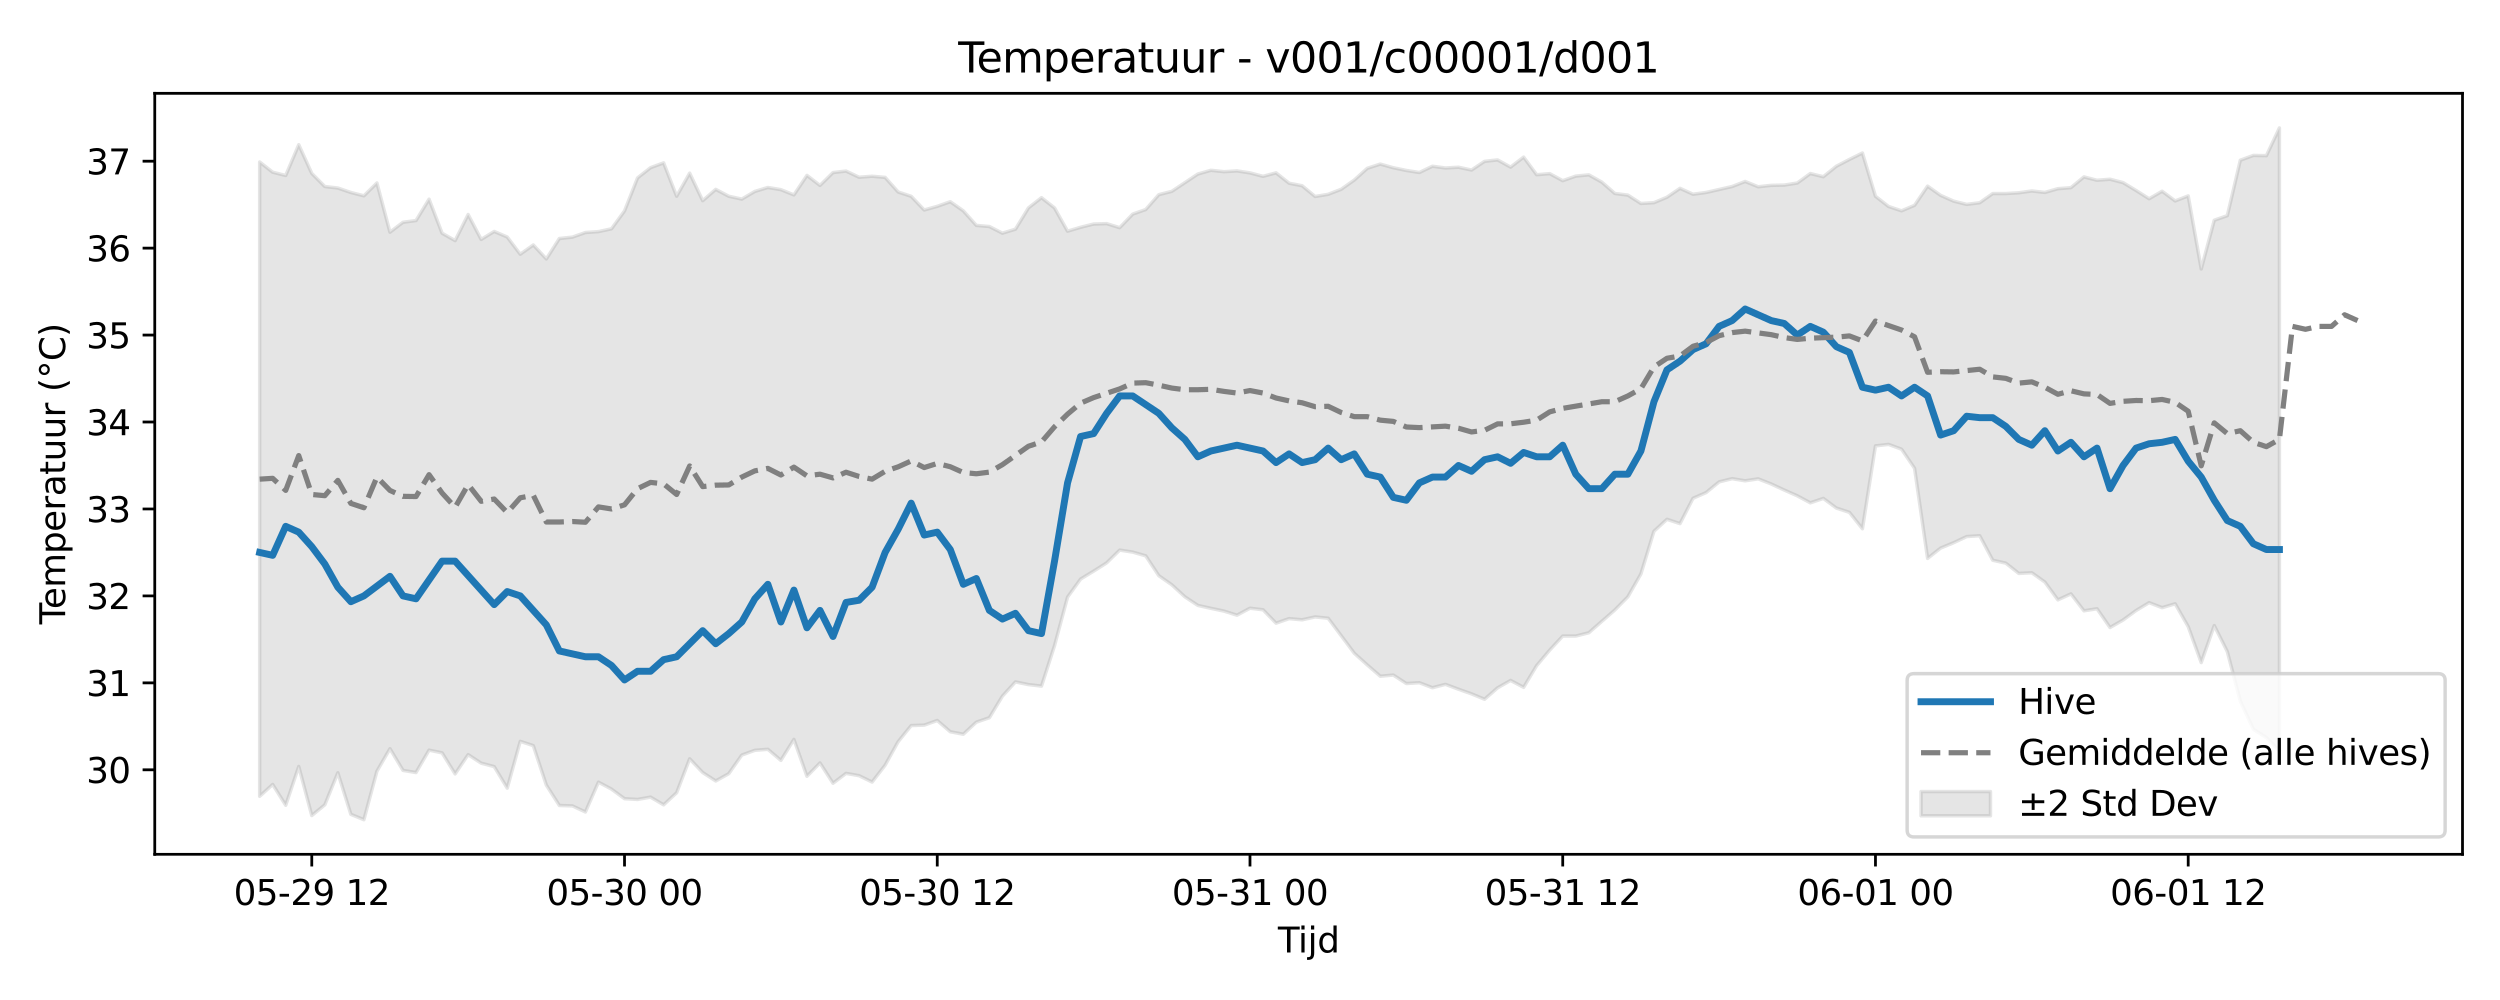 <?xml version="1.0" encoding="utf-8" standalone="no"?>
<!DOCTYPE svg PUBLIC "-//W3C//DTD SVG 1.1//EN"
  "http://www.w3.org/Graphics/SVG/1.1/DTD/svg11.dtd">
<svg xmlns:xlink="http://www.w3.org/1999/xlink" width="720pt" height="288pt" viewBox="0 0 720 288" xmlns="http://www.w3.org/2000/svg" version="1.1">
 <defs>
  <style type="text/css">*{stroke-linejoin: round; stroke-linecap: butt}</style>
 </defs>
 <g id="figure_1">
  <g id="patch_1">
   <path d="M 0 288 
L 720 288 
L 720 0 
L 0 0 
z
" style="fill: #ffffff"/>
  </g>
  <g id="axes_1">
   <g id="patch_2">
    <path d="M 44.57 246.04 
L 709.2 246.04 
L 709.2 26.88 
L 44.57 26.88 
z
" style="fill: #ffffff"/>
   </g>
   <g id="FillBetweenPolyCollection_1">
    <defs>
     <path id="m5ad336e5df" d="M 74.78 -241.348 
L 74.78 -58.66 
L 78.533 -62.076 
L 82.286 -56.084 
L 86.039 -67.256 
L 89.792 -53.119 
L 93.545 -56.206 
L 97.298 -65.443 
L 101.05 -53.469 
L 104.803 -51.922 
L 108.556 -65.89 
L 112.309 -72.375 
L 116.062 -66.123 
L 119.815 -65.506 
L 123.568 -71.957 
L 127.32 -71.178 
L 131.073 -65.107 
L 134.826 -70.664 
L 138.579 -68.203 
L 142.332 -67.217 
L 146.085 -61.012 
L 149.837 -74.499 
L 153.59 -73.253 
L 157.343 -61.893 
L 161.096 -56.016 
L 164.849 -55.897 
L 168.602 -54.148 
L 172.355 -62.736 
L 176.107 -60.733 
L 179.86 -57.971 
L 183.613 -57.759 
L 187.366 -58.426 
L 191.119 -56.206 
L 194.872 -59.687 
L 198.625 -69.462 
L 202.377 -65.51 
L 206.13 -63.082 
L 209.883 -65.184 
L 213.636 -70.538 
L 217.389 -71.908 
L 221.142 -72.199 
L 224.895 -69.006 
L 228.647 -75.053 
L 232.4 -64.429 
L 236.153 -68.271 
L 239.906 -62.423 
L 243.659 -65.263 
L 247.412 -64.599 
L 251.164 -62.765 
L 254.917 -67.623 
L 258.67 -74.395 
L 262.423 -79.035 
L 266.176 -79.159 
L 269.929 -80.496 
L 273.682 -77.25 
L 277.434 -76.542 
L 281.187 -80.018 
L 284.94 -81.303 
L 288.693 -87.505 
L 292.446 -91.606 
L 296.199 -90.834 
L 299.952 -90.404 
L 303.704 -102.049 
L 307.457 -116.027 
L 311.21 -121.226 
L 314.963 -123.509 
L 318.716 -125.891 
L 322.469 -129.568 
L 326.222 -128.991 
L 329.974 -127.913 
L 333.727 -122.206 
L 337.48 -119.58 
L 341.233 -116.126 
L 344.986 -113.639 
L 348.739 -112.799 
L 352.491 -112.004 
L 356.244 -110.825 
L 359.997 -112.828 
L 363.75 -112.39 
L 367.503 -108.524 
L 371.256 -109.837 
L 375.009 -109.494 
L 378.761 -110.324 
L 382.514 -109.938 
L 386.267 -104.912 
L 390.02 -99.877 
L 393.773 -96.492 
L 397.526 -93.242 
L 401.279 -93.582 
L 405.031 -91.139 
L 408.784 -91.377 
L 412.537 -89.93 
L 416.29 -90.907 
L 420.043 -89.5 
L 423.796 -88.165 
L 427.548 -86.615 
L 431.301 -89.893 
L 435.054 -92.035 
L 438.807 -90.041 
L 442.56 -96.306 
L 446.313 -100.761 
L 450.066 -104.818 
L 453.818 -104.817 
L 457.571 -105.761 
L 461.324 -109.051 
L 465.077 -112.322 
L 468.83 -116.128 
L 472.583 -122.711 
L 476.336 -134.994 
L 480.088 -138.44 
L 483.841 -137.192 
L 487.594 -144.489 
L 491.347 -146.134 
L 495.1 -149.21 
L 498.853 -150.144 
L 502.606 -149.522 
L 506.358 -150.095 
L 510.111 -148.608 
L 513.864 -146.866 
L 517.617 -145.203 
L 521.37 -143.182 
L 525.123 -144.457 
L 528.875 -141.677 
L 532.628 -140.438 
L 536.381 -135.72 
L 540.134 -159.583 
L 543.887 -160.01 
L 547.64 -158.635 
L 551.393 -153.122 
L 555.145 -127.177 
L 558.898 -130.151 
L 562.651 -131.699 
L 566.404 -133.468 
L 570.157 -133.705 
L 573.91 -126.649 
L 577.663 -125.815 
L 581.415 -122.852 
L 585.168 -123.044 
L 588.921 -120.368 
L 592.674 -115.234 
L 596.427 -116.964 
L 600.18 -112.08 
L 603.933 -112.686 
L 607.685 -107.267 
L 611.438 -109.425 
L 615.191 -112.172 
L 618.944 -114.435 
L 622.697 -112.986 
L 626.45 -114.112 
L 630.202 -107.532 
L 633.955 -97.172 
L 637.708 -107.838 
L 641.461 -100.349 
L 645.214 -86.05 
L 648.967 -77.99 
L 652.72 -75.558 
L 656.472 -71.743 
L 656.472 -251.158 
L 656.472 -251.158 
L 652.72 -243.17 
L 648.967 -243.241 
L 645.214 -241.858 
L 641.461 -225.89 
L 637.708 -224.578 
L 633.955 -210.539 
L 630.202 -231.584 
L 626.45 -230.132 
L 622.697 -232.927 
L 618.944 -230.763 
L 615.191 -233.145 
L 611.438 -235.415 
L 607.685 -236.381 
L 603.933 -236.089 
L 600.18 -237.053 
L 596.427 -233.957 
L 592.674 -233.661 
L 588.921 -232.58 
L 585.168 -233.005 
L 581.415 -232.481 
L 577.663 -232.26 
L 573.91 -232.261 
L 570.157 -229.617 
L 566.404 -229.138 
L 562.651 -230.073 
L 558.898 -231.739 
L 555.145 -234.395 
L 551.393 -228.872 
L 547.64 -227.281 
L 543.887 -228.55 
L 540.134 -231.48 
L 536.381 -243.937 
L 532.628 -242.081 
L 528.875 -240.126 
L 525.123 -237.107 
L 521.37 -238.025 
L 517.617 -235.288 
L 513.864 -234.699 
L 510.111 -234.625 
L 506.358 -234.212 
L 502.606 -235.739 
L 498.853 -234.283 
L 495.1 -233.427 
L 491.347 -232.569 
L 487.594 -232.068 
L 483.841 -233.76 
L 480.088 -231.201 
L 476.336 -229.639 
L 472.583 -229.402 
L 468.83 -231.812 
L 465.077 -232.279 
L 461.324 -235.55 
L 457.571 -237.648 
L 453.818 -237.281 
L 450.066 -235.968 
L 446.313 -237.998 
L 442.56 -237.683 
L 438.807 -242.756 
L 435.054 -239.868 
L 431.301 -241.95 
L 427.548 -241.532 
L 423.796 -239.028 
L 420.043 -239.84 
L 416.29 -239.625 
L 412.537 -240.125 
L 408.784 -238.32 
L 405.031 -238.916 
L 401.279 -239.693 
L 397.526 -240.748 
L 393.773 -239.525 
L 390.02 -236.139 
L 386.267 -233.49 
L 382.514 -232.041 
L 378.761 -231.416 
L 375.009 -234.511 
L 371.256 -235.241 
L 367.503 -238.224 
L 363.75 -237.219 
L 359.997 -238.212 
L 356.244 -238.784 
L 352.491 -238.56 
L 348.739 -238.956 
L 344.986 -237.878 
L 341.233 -235.391 
L 337.48 -232.891 
L 333.727 -231.935 
L 329.974 -227.658 
L 326.222 -226.342 
L 322.469 -222.427 
L 318.716 -223.6 
L 314.963 -223.478 
L 311.21 -222.541 
L 307.457 -221.421 
L 303.704 -228.125 
L 299.952 -231.066 
L 296.199 -228.132 
L 292.446 -221.994 
L 288.693 -220.849 
L 284.94 -222.759 
L 281.187 -223.09 
L 277.434 -227.282 
L 273.682 -229.912 
L 269.929 -228.574 
L 266.176 -227.525 
L 262.423 -231.466 
L 258.67 -232.708 
L 254.917 -236.916 
L 251.164 -237.243 
L 247.412 -236.959 
L 243.659 -238.739 
L 239.906 -238.301 
L 236.153 -234.598 
L 232.4 -237.487 
L 228.647 -231.87 
L 224.895 -233.386 
L 221.142 -234.009 
L 217.389 -232.87 
L 213.636 -230.662 
L 209.883 -231.485 
L 206.13 -233.468 
L 202.377 -230.206 
L 198.625 -238.137 
L 194.872 -231.497 
L 191.119 -241.1 
L 187.366 -239.713 
L 183.613 -236.764 
L 179.86 -227.252 
L 176.107 -222.105 
L 172.355 -221.294 
L 168.602 -221.039 
L 164.849 -219.707 
L 161.096 -219.31 
L 157.343 -213.433 
L 153.59 -217.454 
L 149.837 -214.778 
L 146.085 -219.739 
L 142.332 -221.345 
L 138.579 -219.046 
L 134.826 -226.223 
L 131.073 -218.705 
L 127.32 -220.841 
L 123.568 -230.635 
L 119.815 -224.486 
L 116.062 -223.988 
L 112.309 -221.135 
L 108.556 -235.31 
L 104.803 -231.612 
L 101.05 -232.569 
L 97.298 -233.85 
L 93.545 -234.282 
L 89.792 -238.065 
L 86.039 -246.325 
L 82.286 -237.465 
L 78.533 -238.409 
L 74.78 -241.348 
z
" style="stroke: #808080; stroke-opacity: 0.2"/>
    </defs>
    <g clip-path="url(#pa334f96e8e)">
     <use xlink:href="#m5ad336e5df" x="0" y="288" style="fill: #808080; fill-opacity: 0.2; stroke: #808080; stroke-opacity: 0.2"/>
    </g>
   </g>
   <g id="matplotlib.axis_1">
    <g id="xtick_1">
     <g id="line2d_1">
      <defs>
       <path id="m0c04812ff8" d="M 0 0 
L 0 3.5 
" style="stroke: #000000; stroke-width: 0.8"/>
      </defs>
      <g>
       <use xlink:href="#m0c04812ff8" x="89.792" y="246.04" style="stroke: #000000; stroke-width: 0.8"/>
      </g>
     </g>
     <g id="text_1">
      <!-- 05-29 12 -->
      <g transform="translate(67.311 260.638) scale(0.1 -0.1)">
       <defs>
        <path id="DejaVuSans-30" d="M 2034 4250 
Q 1547 4250 1301 3770 
Q 1056 3291 1056 2328 
Q 1056 1369 1301 889 
Q 1547 409 2034 409 
Q 2525 409 2770 889 
Q 3016 1369 3016 2328 
Q 3016 3291 2770 3770 
Q 2525 4250 2034 4250 
z
M 2034 4750 
Q 2819 4750 3233 4129 
Q 3647 3509 3647 2328 
Q 3647 1150 3233 529 
Q 2819 -91 2034 -91 
Q 1250 -91 836 529 
Q 422 1150 422 2328 
Q 422 3509 836 4129 
Q 1250 4750 2034 4750 
z
" transform="scale(0.016)"/>
        <path id="DejaVuSans-35" d="M 691 4666 
L 3169 4666 
L 3169 4134 
L 1269 4134 
L 1269 2991 
Q 1406 3038 1543 3061 
Q 1681 3084 1819 3084 
Q 2600 3084 3056 2656 
Q 3513 2228 3513 1497 
Q 3513 744 3044 326 
Q 2575 -91 1722 -91 
Q 1428 -91 1123 -41 
Q 819 9 494 109 
L 494 744 
Q 775 591 1075 516 
Q 1375 441 1709 441 
Q 2250 441 2565 725 
Q 2881 1009 2881 1497 
Q 2881 1984 2565 2268 
Q 2250 2553 1709 2553 
Q 1456 2553 1204 2497 
Q 953 2441 691 2322 
L 691 4666 
z
" transform="scale(0.016)"/>
        <path id="DejaVuSans-2d" d="M 313 2009 
L 1997 2009 
L 1997 1497 
L 313 1497 
L 313 2009 
z
" transform="scale(0.016)"/>
        <path id="DejaVuSans-32" d="M 1228 531 
L 3431 531 
L 3431 0 
L 469 0 
L 469 531 
Q 828 903 1448 1529 
Q 2069 2156 2228 2338 
Q 2531 2678 2651 2914 
Q 2772 3150 2772 3378 
Q 2772 3750 2511 3984 
Q 2250 4219 1831 4219 
Q 1534 4219 1204 4116 
Q 875 4013 500 3803 
L 500 4441 
Q 881 4594 1212 4672 
Q 1544 4750 1819 4750 
Q 2544 4750 2975 4387 
Q 3406 4025 3406 3419 
Q 3406 3131 3298 2873 
Q 3191 2616 2906 2266 
Q 2828 2175 2409 1742 
Q 1991 1309 1228 531 
z
" transform="scale(0.016)"/>
        <path id="DejaVuSans-39" d="M 703 97 
L 703 672 
Q 941 559 1184 500 
Q 1428 441 1663 441 
Q 2288 441 2617 861 
Q 2947 1281 2994 2138 
Q 2813 1869 2534 1725 
Q 2256 1581 1919 1581 
Q 1219 1581 811 2004 
Q 403 2428 403 3163 
Q 403 3881 828 4315 
Q 1253 4750 1959 4750 
Q 2769 4750 3195 4129 
Q 3622 3509 3622 2328 
Q 3622 1225 3098 567 
Q 2575 -91 1691 -91 
Q 1453 -91 1209 -44 
Q 966 3 703 97 
z
M 1959 2075 
Q 2384 2075 2632 2365 
Q 2881 2656 2881 3163 
Q 2881 3666 2632 3958 
Q 2384 4250 1959 4250 
Q 1534 4250 1286 3958 
Q 1038 3666 1038 3163 
Q 1038 2656 1286 2365 
Q 1534 2075 1959 2075 
z
" transform="scale(0.016)"/>
        <path id="DejaVuSans-20" transform="scale(0.016)"/>
        <path id="DejaVuSans-31" d="M 794 531 
L 1825 531 
L 1825 4091 
L 703 3866 
L 703 4441 
L 1819 4666 
L 2450 4666 
L 2450 531 
L 3481 531 
L 3481 0 
L 794 0 
L 794 531 
z
" transform="scale(0.016)"/>
       </defs>
       <use xlink:href="#DejaVuSans-30"/>
       <use xlink:href="#DejaVuSans-35" transform="translate(63.623 0)"/>
       <use xlink:href="#DejaVuSans-2d" transform="translate(127.246 0)"/>
       <use xlink:href="#DejaVuSans-32" transform="translate(163.33 0)"/>
       <use xlink:href="#DejaVuSans-39" transform="translate(226.953 0)"/>
       <use xlink:href="#DejaVuSans-20" transform="translate(290.576 0)"/>
       <use xlink:href="#DejaVuSans-31" transform="translate(322.363 0)"/>
       <use xlink:href="#DejaVuSans-32" transform="translate(385.986 0)"/>
      </g>
     </g>
    </g>
    <g id="xtick_2">
     <g id="line2d_2">
      <g>
       <use xlink:href="#m0c04812ff8" x="179.86" y="246.04" style="stroke: #000000; stroke-width: 0.8"/>
      </g>
     </g>
     <g id="text_2">
      <!-- 05-30 00 -->
      <g transform="translate(157.38 260.638) scale(0.1 -0.1)">
       <defs>
        <path id="DejaVuSans-33" d="M 2597 2516 
Q 3050 2419 3304 2112 
Q 3559 1806 3559 1356 
Q 3559 666 3084 287 
Q 2609 -91 1734 -91 
Q 1441 -91 1130 -33 
Q 819 25 488 141 
L 488 750 
Q 750 597 1062 519 
Q 1375 441 1716 441 
Q 2309 441 2620 675 
Q 2931 909 2931 1356 
Q 2931 1769 2642 2001 
Q 2353 2234 1838 2234 
L 1294 2234 
L 1294 2753 
L 1863 2753 
Q 2328 2753 2575 2939 
Q 2822 3125 2822 3475 
Q 2822 3834 2567 4026 
Q 2313 4219 1838 4219 
Q 1578 4219 1281 4162 
Q 984 4106 628 3988 
L 628 4550 
Q 988 4650 1302 4700 
Q 1616 4750 1894 4750 
Q 2613 4750 3031 4423 
Q 3450 4097 3450 3541 
Q 3450 3153 3228 2886 
Q 3006 2619 2597 2516 
z
" transform="scale(0.016)"/>
       </defs>
       <use xlink:href="#DejaVuSans-30"/>
       <use xlink:href="#DejaVuSans-35" transform="translate(63.623 0)"/>
       <use xlink:href="#DejaVuSans-2d" transform="translate(127.246 0)"/>
       <use xlink:href="#DejaVuSans-33" transform="translate(163.33 0)"/>
       <use xlink:href="#DejaVuSans-30" transform="translate(226.953 0)"/>
       <use xlink:href="#DejaVuSans-20" transform="translate(290.576 0)"/>
       <use xlink:href="#DejaVuSans-30" transform="translate(322.363 0)"/>
       <use xlink:href="#DejaVuSans-30" transform="translate(385.986 0)"/>
      </g>
     </g>
    </g>
    <g id="xtick_3">
     <g id="line2d_3">
      <g>
       <use xlink:href="#m0c04812ff8" x="269.929" y="246.04" style="stroke: #000000; stroke-width: 0.8"/>
      </g>
     </g>
     <g id="text_3">
      <!-- 05-30 12 -->
      <g transform="translate(247.448 260.638) scale(0.1 -0.1)">
       <use xlink:href="#DejaVuSans-30"/>
       <use xlink:href="#DejaVuSans-35" transform="translate(63.623 0)"/>
       <use xlink:href="#DejaVuSans-2d" transform="translate(127.246 0)"/>
       <use xlink:href="#DejaVuSans-33" transform="translate(163.33 0)"/>
       <use xlink:href="#DejaVuSans-30" transform="translate(226.953 0)"/>
       <use xlink:href="#DejaVuSans-20" transform="translate(290.576 0)"/>
       <use xlink:href="#DejaVuSans-31" transform="translate(322.363 0)"/>
       <use xlink:href="#DejaVuSans-32" transform="translate(385.986 0)"/>
      </g>
     </g>
    </g>
    <g id="xtick_4">
     <g id="line2d_4">
      <g>
       <use xlink:href="#m0c04812ff8" x="359.997" y="246.04" style="stroke: #000000; stroke-width: 0.8"/>
      </g>
     </g>
     <g id="text_4">
      <!-- 05-31 00 -->
      <g transform="translate(337.517 260.638) scale(0.1 -0.1)">
       <use xlink:href="#DejaVuSans-30"/>
       <use xlink:href="#DejaVuSans-35" transform="translate(63.623 0)"/>
       <use xlink:href="#DejaVuSans-2d" transform="translate(127.246 0)"/>
       <use xlink:href="#DejaVuSans-33" transform="translate(163.33 0)"/>
       <use xlink:href="#DejaVuSans-31" transform="translate(226.953 0)"/>
       <use xlink:href="#DejaVuSans-20" transform="translate(290.576 0)"/>
       <use xlink:href="#DejaVuSans-30" transform="translate(322.363 0)"/>
       <use xlink:href="#DejaVuSans-30" transform="translate(385.986 0)"/>
      </g>
     </g>
    </g>
    <g id="xtick_5">
     <g id="line2d_5">
      <g>
       <use xlink:href="#m0c04812ff8" x="450.066" y="246.04" style="stroke: #000000; stroke-width: 0.8"/>
      </g>
     </g>
     <g id="text_5">
      <!-- 05-31 12 -->
      <g transform="translate(427.585 260.638) scale(0.1 -0.1)">
       <use xlink:href="#DejaVuSans-30"/>
       <use xlink:href="#DejaVuSans-35" transform="translate(63.623 0)"/>
       <use xlink:href="#DejaVuSans-2d" transform="translate(127.246 0)"/>
       <use xlink:href="#DejaVuSans-33" transform="translate(163.33 0)"/>
       <use xlink:href="#DejaVuSans-31" transform="translate(226.953 0)"/>
       <use xlink:href="#DejaVuSans-20" transform="translate(290.576 0)"/>
       <use xlink:href="#DejaVuSans-31" transform="translate(322.363 0)"/>
       <use xlink:href="#DejaVuSans-32" transform="translate(385.986 0)"/>
      </g>
     </g>
    </g>
    <g id="xtick_6">
     <g id="line2d_6">
      <g>
       <use xlink:href="#m0c04812ff8" x="540.134" y="246.04" style="stroke: #000000; stroke-width: 0.8"/>
      </g>
     </g>
     <g id="text_6">
      <!-- 06-01 00 -->
      <g transform="translate(517.654 260.638) scale(0.1 -0.1)">
       <defs>
        <path id="DejaVuSans-36" d="M 2113 2584 
Q 1688 2584 1439 2293 
Q 1191 2003 1191 1497 
Q 1191 994 1439 701 
Q 1688 409 2113 409 
Q 2538 409 2786 701 
Q 3034 994 3034 1497 
Q 3034 2003 2786 2293 
Q 2538 2584 2113 2584 
z
M 3366 4563 
L 3366 3988 
Q 3128 4100 2886 4159 
Q 2644 4219 2406 4219 
Q 1781 4219 1451 3797 
Q 1122 3375 1075 2522 
Q 1259 2794 1537 2939 
Q 1816 3084 2150 3084 
Q 2853 3084 3261 2657 
Q 3669 2231 3669 1497 
Q 3669 778 3244 343 
Q 2819 -91 2113 -91 
Q 1303 -91 875 529 
Q 447 1150 447 2328 
Q 447 3434 972 4092 
Q 1497 4750 2381 4750 
Q 2619 4750 2861 4703 
Q 3103 4656 3366 4563 
z
" transform="scale(0.016)"/>
       </defs>
       <use xlink:href="#DejaVuSans-30"/>
       <use xlink:href="#DejaVuSans-36" transform="translate(63.623 0)"/>
       <use xlink:href="#DejaVuSans-2d" transform="translate(127.246 0)"/>
       <use xlink:href="#DejaVuSans-30" transform="translate(163.33 0)"/>
       <use xlink:href="#DejaVuSans-31" transform="translate(226.953 0)"/>
       <use xlink:href="#DejaVuSans-20" transform="translate(290.576 0)"/>
       <use xlink:href="#DejaVuSans-30" transform="translate(322.363 0)"/>
       <use xlink:href="#DejaVuSans-30" transform="translate(385.986 0)"/>
      </g>
     </g>
    </g>
    <g id="xtick_7">
     <g id="line2d_7">
      <g>
       <use xlink:href="#m0c04812ff8" x="630.202" y="246.04" style="stroke: #000000; stroke-width: 0.8"/>
      </g>
     </g>
     <g id="text_7">
      <!-- 06-01 12 -->
      <g transform="translate(607.722 260.638) scale(0.1 -0.1)">
       <use xlink:href="#DejaVuSans-30"/>
       <use xlink:href="#DejaVuSans-36" transform="translate(63.623 0)"/>
       <use xlink:href="#DejaVuSans-2d" transform="translate(127.246 0)"/>
       <use xlink:href="#DejaVuSans-30" transform="translate(163.33 0)"/>
       <use xlink:href="#DejaVuSans-31" transform="translate(226.953 0)"/>
       <use xlink:href="#DejaVuSans-20" transform="translate(290.576 0)"/>
       <use xlink:href="#DejaVuSans-31" transform="translate(322.363 0)"/>
       <use xlink:href="#DejaVuSans-32" transform="translate(385.986 0)"/>
      </g>
     </g>
    </g>
    <g id="text_8">
     <!-- Tijd -->
     <g transform="translate(368.035 274.317) scale(0.1 -0.1)">
      <defs>
       <path id="DejaVuSans-54" d="M -19 4666 
L 3928 4666 
L 3928 4134 
L 2272 4134 
L 2272 0 
L 1638 0 
L 1638 4134 
L -19 4134 
L -19 4666 
z
" transform="scale(0.016)"/>
       <path id="DejaVuSans-69" d="M 603 3500 
L 1178 3500 
L 1178 0 
L 603 0 
L 603 3500 
z
M 603 4863 
L 1178 4863 
L 1178 4134 
L 603 4134 
L 603 4863 
z
" transform="scale(0.016)"/>
       <path id="DejaVuSans-6a" d="M 603 3500 
L 1178 3500 
L 1178 -63 
Q 1178 -731 923 -1031 
Q 669 -1331 103 -1331 
L -116 -1331 
L -116 -844 
L 38 -844 
Q 366 -844 484 -692 
Q 603 -541 603 -63 
L 603 3500 
z
M 603 4863 
L 1178 4863 
L 1178 4134 
L 603 4134 
L 603 4863 
z
" transform="scale(0.016)"/>
       <path id="DejaVuSans-64" d="M 2906 2969 
L 2906 4863 
L 3481 4863 
L 3481 0 
L 2906 0 
L 2906 525 
Q 2725 213 2448 61 
Q 2172 -91 1784 -91 
Q 1150 -91 751 415 
Q 353 922 353 1747 
Q 353 2572 751 3078 
Q 1150 3584 1784 3584 
Q 2172 3584 2448 3432 
Q 2725 3281 2906 2969 
z
M 947 1747 
Q 947 1113 1208 752 
Q 1469 391 1925 391 
Q 2381 391 2643 752 
Q 2906 1113 2906 1747 
Q 2906 2381 2643 2742 
Q 2381 3103 1925 3103 
Q 1469 3103 1208 2742 
Q 947 2381 947 1747 
z
" transform="scale(0.016)"/>
      </defs>
      <use xlink:href="#DejaVuSans-54"/>
      <use xlink:href="#DejaVuSans-69" transform="translate(57.959 0)"/>
      <use xlink:href="#DejaVuSans-6a" transform="translate(85.742 0)"/>
      <use xlink:href="#DejaVuSans-64" transform="translate(113.525 0)"/>
     </g>
    </g>
   </g>
   <g id="matplotlib.axis_2">
    <g id="ytick_1">
     <g id="line2d_8">
      <defs>
       <path id="m08d83f9f7a" d="M 0 0 
L -3.5 0 
" style="stroke: #000000; stroke-width: 0.8"/>
      </defs>
      <g>
       <use xlink:href="#m08d83f9f7a" x="44.57" y="221.699" style="stroke: #000000; stroke-width: 0.8"/>
      </g>
     </g>
     <g id="text_9">
      <!-- 30 -->
      <g transform="translate(24.845 225.498) scale(0.1 -0.1)">
       <use xlink:href="#DejaVuSans-33"/>
       <use xlink:href="#DejaVuSans-30" transform="translate(63.623 0)"/>
      </g>
     </g>
    </g>
    <g id="ytick_2">
     <g id="line2d_9">
      <g>
       <use xlink:href="#m08d83f9f7a" x="44.57" y="196.66" style="stroke: #000000; stroke-width: 0.8"/>
      </g>
     </g>
     <g id="text_10">
      <!-- 31 -->
      <g transform="translate(24.845 200.459) scale(0.1 -0.1)">
       <use xlink:href="#DejaVuSans-33"/>
       <use xlink:href="#DejaVuSans-31" transform="translate(63.623 0)"/>
      </g>
     </g>
    </g>
    <g id="ytick_3">
     <g id="line2d_10">
      <g>
       <use xlink:href="#m08d83f9f7a" x="44.57" y="171.62" style="stroke: #000000; stroke-width: 0.8"/>
      </g>
     </g>
     <g id="text_11">
      <!-- 32 -->
      <g transform="translate(24.845 175.42) scale(0.1 -0.1)">
       <use xlink:href="#DejaVuSans-33"/>
       <use xlink:href="#DejaVuSans-32" transform="translate(63.623 0)"/>
      </g>
     </g>
    </g>
    <g id="ytick_4">
     <g id="line2d_11">
      <g>
       <use xlink:href="#m08d83f9f7a" x="44.57" y="146.581" style="stroke: #000000; stroke-width: 0.8"/>
      </g>
     </g>
     <g id="text_12">
      <!-- 33 -->
      <g transform="translate(24.845 150.38) scale(0.1 -0.1)">
       <use xlink:href="#DejaVuSans-33"/>
       <use xlink:href="#DejaVuSans-33" transform="translate(63.623 0)"/>
      </g>
     </g>
    </g>
    <g id="ytick_5">
     <g id="line2d_12">
      <g>
       <use xlink:href="#m08d83f9f7a" x="44.57" y="121.542" style="stroke: #000000; stroke-width: 0.8"/>
      </g>
     </g>
     <g id="text_13">
      <!-- 34 -->
      <g transform="translate(24.845 125.341) scale(0.1 -0.1)">
       <defs>
        <path id="DejaVuSans-34" d="M 2419 4116 
L 825 1625 
L 2419 1625 
L 2419 4116 
z
M 2253 4666 
L 3047 4666 
L 3047 1625 
L 3713 1625 
L 3713 1100 
L 3047 1100 
L 3047 0 
L 2419 0 
L 2419 1100 
L 313 1100 
L 313 1709 
L 2253 4666 
z
" transform="scale(0.016)"/>
       </defs>
       <use xlink:href="#DejaVuSans-33"/>
       <use xlink:href="#DejaVuSans-34" transform="translate(63.623 0)"/>
      </g>
     </g>
    </g>
    <g id="ytick_6">
     <g id="line2d_13">
      <g>
       <use xlink:href="#m08d83f9f7a" x="44.57" y="96.502" style="stroke: #000000; stroke-width: 0.8"/>
      </g>
     </g>
     <g id="text_14">
      <!-- 35 -->
      <g transform="translate(24.845 100.302) scale(0.1 -0.1)">
       <use xlink:href="#DejaVuSans-33"/>
       <use xlink:href="#DejaVuSans-35" transform="translate(63.623 0)"/>
      </g>
     </g>
    </g>
    <g id="ytick_7">
     <g id="line2d_14">
      <g>
       <use xlink:href="#m08d83f9f7a" x="44.57" y="71.463" style="stroke: #000000; stroke-width: 0.8"/>
      </g>
     </g>
     <g id="text_15">
      <!-- 36 -->
      <g transform="translate(24.845 75.262) scale(0.1 -0.1)">
       <use xlink:href="#DejaVuSans-33"/>
       <use xlink:href="#DejaVuSans-36" transform="translate(63.623 0)"/>
      </g>
     </g>
    </g>
    <g id="ytick_8">
     <g id="line2d_15">
      <g>
       <use xlink:href="#m08d83f9f7a" x="44.57" y="46.424" style="stroke: #000000; stroke-width: 0.8"/>
      </g>
     </g>
     <g id="text_16">
      <!-- 37 -->
      <g transform="translate(24.845 50.223) scale(0.1 -0.1)">
       <defs>
        <path id="DejaVuSans-37" d="M 525 4666 
L 3525 4666 
L 3525 4397 
L 1831 0 
L 1172 0 
L 2766 4134 
L 525 4134 
L 525 4666 
z
" transform="scale(0.016)"/>
       </defs>
       <use xlink:href="#DejaVuSans-33"/>
       <use xlink:href="#DejaVuSans-37" transform="translate(63.623 0)"/>
      </g>
     </g>
    </g>
    <g id="text_17">
     <!-- Temperatuur (°C) -->
     <g transform="translate(18.765 179.816) rotate(-90) scale(0.1 -0.1)">
      <defs>
       <path id="DejaVuSans-65" d="M 3597 1894 
L 3597 1613 
L 953 1613 
Q 991 1019 1311 708 
Q 1631 397 2203 397 
Q 2534 397 2845 478 
Q 3156 559 3463 722 
L 3463 178 
Q 3153 47 2828 -22 
Q 2503 -91 2169 -91 
Q 1331 -91 842 396 
Q 353 884 353 1716 
Q 353 2575 817 3079 
Q 1281 3584 2069 3584 
Q 2775 3584 3186 3129 
Q 3597 2675 3597 1894 
z
M 3022 2063 
Q 3016 2534 2758 2815 
Q 2500 3097 2075 3097 
Q 1594 3097 1305 2825 
Q 1016 2553 972 2059 
L 3022 2063 
z
" transform="scale(0.016)"/>
       <path id="DejaVuSans-6d" d="M 3328 2828 
Q 3544 3216 3844 3400 
Q 4144 3584 4550 3584 
Q 5097 3584 5394 3201 
Q 5691 2819 5691 2113 
L 5691 0 
L 5113 0 
L 5113 2094 
Q 5113 2597 4934 2840 
Q 4756 3084 4391 3084 
Q 3944 3084 3684 2787 
Q 3425 2491 3425 1978 
L 3425 0 
L 2847 0 
L 2847 2094 
Q 2847 2600 2669 2842 
Q 2491 3084 2119 3084 
Q 1678 3084 1418 2786 
Q 1159 2488 1159 1978 
L 1159 0 
L 581 0 
L 581 3500 
L 1159 3500 
L 1159 2956 
Q 1356 3278 1631 3431 
Q 1906 3584 2284 3584 
Q 2666 3584 2933 3390 
Q 3200 3197 3328 2828 
z
" transform="scale(0.016)"/>
       <path id="DejaVuSans-70" d="M 1159 525 
L 1159 -1331 
L 581 -1331 
L 581 3500 
L 1159 3500 
L 1159 2969 
Q 1341 3281 1617 3432 
Q 1894 3584 2278 3584 
Q 2916 3584 3314 3078 
Q 3713 2572 3713 1747 
Q 3713 922 3314 415 
Q 2916 -91 2278 -91 
Q 1894 -91 1617 61 
Q 1341 213 1159 525 
z
M 3116 1747 
Q 3116 2381 2855 2742 
Q 2594 3103 2138 3103 
Q 1681 3103 1420 2742 
Q 1159 2381 1159 1747 
Q 1159 1113 1420 752 
Q 1681 391 2138 391 
Q 2594 391 2855 752 
Q 3116 1113 3116 1747 
z
" transform="scale(0.016)"/>
       <path id="DejaVuSans-72" d="M 2631 2963 
Q 2534 3019 2420 3045 
Q 2306 3072 2169 3072 
Q 1681 3072 1420 2755 
Q 1159 2438 1159 1844 
L 1159 0 
L 581 0 
L 581 3500 
L 1159 3500 
L 1159 2956 
Q 1341 3275 1631 3429 
Q 1922 3584 2338 3584 
Q 2397 3584 2469 3576 
Q 2541 3569 2628 3553 
L 2631 2963 
z
" transform="scale(0.016)"/>
       <path id="DejaVuSans-61" d="M 2194 1759 
Q 1497 1759 1228 1600 
Q 959 1441 959 1056 
Q 959 750 1161 570 
Q 1363 391 1709 391 
Q 2188 391 2477 730 
Q 2766 1069 2766 1631 
L 2766 1759 
L 2194 1759 
z
M 3341 1997 
L 3341 0 
L 2766 0 
L 2766 531 
Q 2569 213 2275 61 
Q 1981 -91 1556 -91 
Q 1019 -91 701 211 
Q 384 513 384 1019 
Q 384 1609 779 1909 
Q 1175 2209 1959 2209 
L 2766 2209 
L 2766 2266 
Q 2766 2663 2505 2880 
Q 2244 3097 1772 3097 
Q 1472 3097 1187 3025 
Q 903 2953 641 2809 
L 641 3341 
Q 956 3463 1253 3523 
Q 1550 3584 1831 3584 
Q 2591 3584 2966 3190 
Q 3341 2797 3341 1997 
z
" transform="scale(0.016)"/>
       <path id="DejaVuSans-74" d="M 1172 4494 
L 1172 3500 
L 2356 3500 
L 2356 3053 
L 1172 3053 
L 1172 1153 
Q 1172 725 1289 603 
Q 1406 481 1766 481 
L 2356 481 
L 2356 0 
L 1766 0 
Q 1100 0 847 248 
Q 594 497 594 1153 
L 594 3053 
L 172 3053 
L 172 3500 
L 594 3500 
L 594 4494 
L 1172 4494 
z
" transform="scale(0.016)"/>
       <path id="DejaVuSans-75" d="M 544 1381 
L 544 3500 
L 1119 3500 
L 1119 1403 
Q 1119 906 1312 657 
Q 1506 409 1894 409 
Q 2359 409 2629 706 
Q 2900 1003 2900 1516 
L 2900 3500 
L 3475 3500 
L 3475 0 
L 2900 0 
L 2900 538 
Q 2691 219 2414 64 
Q 2138 -91 1772 -91 
Q 1169 -91 856 284 
Q 544 659 544 1381 
z
M 1991 3584 
L 1991 3584 
z
" transform="scale(0.016)"/>
       <path id="DejaVuSans-28" d="M 1984 4856 
Q 1566 4138 1362 3434 
Q 1159 2731 1159 2009 
Q 1159 1288 1364 580 
Q 1569 -128 1984 -844 
L 1484 -844 
Q 1016 -109 783 600 
Q 550 1309 550 2009 
Q 550 2706 781 3412 
Q 1013 4119 1484 4856 
L 1984 4856 
z
" transform="scale(0.016)"/>
       <path id="DejaVuSans-b0" d="M 1600 4347 
Q 1350 4347 1178 4173 
Q 1006 4000 1006 3750 
Q 1006 3503 1178 3333 
Q 1350 3163 1600 3163 
Q 1850 3163 2022 3333 
Q 2194 3503 2194 3750 
Q 2194 3997 2020 4172 
Q 1847 4347 1600 4347 
z
M 1600 4750 
Q 1800 4750 1984 4673 
Q 2169 4597 2303 4453 
Q 2447 4313 2519 4134 
Q 2591 3956 2591 3750 
Q 2591 3338 2302 3052 
Q 2013 2766 1594 2766 
Q 1172 2766 890 3047 
Q 609 3328 609 3750 
Q 609 4169 896 4459 
Q 1184 4750 1600 4750 
z
" transform="scale(0.016)"/>
       <path id="DejaVuSans-43" d="M 4122 4306 
L 4122 3641 
Q 3803 3938 3442 4084 
Q 3081 4231 2675 4231 
Q 1875 4231 1450 3742 
Q 1025 3253 1025 2328 
Q 1025 1406 1450 917 
Q 1875 428 2675 428 
Q 3081 428 3442 575 
Q 3803 722 4122 1019 
L 4122 359 
Q 3791 134 3420 21 
Q 3050 -91 2638 -91 
Q 1578 -91 968 557 
Q 359 1206 359 2328 
Q 359 3453 968 4101 
Q 1578 4750 2638 4750 
Q 3056 4750 3426 4639 
Q 3797 4528 4122 4306 
z
" transform="scale(0.016)"/>
       <path id="DejaVuSans-29" d="M 513 4856 
L 1013 4856 
Q 1481 4119 1714 3412 
Q 1947 2706 1947 2009 
Q 1947 1309 1714 600 
Q 1481 -109 1013 -844 
L 513 -844 
Q 928 -128 1133 580 
Q 1338 1288 1338 2009 
Q 1338 2731 1133 3434 
Q 928 4138 513 4856 
z
" transform="scale(0.016)"/>
      </defs>
      <use xlink:href="#DejaVuSans-54"/>
      <use xlink:href="#DejaVuSans-65" transform="translate(44.084 0)"/>
      <use xlink:href="#DejaVuSans-6d" transform="translate(105.607 0)"/>
      <use xlink:href="#DejaVuSans-70" transform="translate(203.02 0)"/>
      <use xlink:href="#DejaVuSans-65" transform="translate(266.496 0)"/>
      <use xlink:href="#DejaVuSans-72" transform="translate(328.02 0)"/>
      <use xlink:href="#DejaVuSans-61" transform="translate(369.133 0)"/>
      <use xlink:href="#DejaVuSans-74" transform="translate(430.412 0)"/>
      <use xlink:href="#DejaVuSans-75" transform="translate(469.621 0)"/>
      <use xlink:href="#DejaVuSans-75" transform="translate(533 0)"/>
      <use xlink:href="#DejaVuSans-72" transform="translate(596.379 0)"/>
      <use xlink:href="#DejaVuSans-20" transform="translate(637.492 0)"/>
      <use xlink:href="#DejaVuSans-28" transform="translate(669.279 0)"/>
      <use xlink:href="#DejaVuSans-b0" transform="translate(708.293 0)"/>
      <use xlink:href="#DejaVuSans-43" transform="translate(758.293 0)"/>
      <use xlink:href="#DejaVuSans-29" transform="translate(828.117 0)"/>
     </g>
    </g>
   </g>
   <g id="line2d_16">
    <path d="M 74.78 159.101 
L 78.533 159.935 
L 82.286 151.589 
L 86.039 153.258 
L 89.792 157.431 
L 93.545 162.439 
L 97.298 169.116 
L 101.05 173.29 
L 104.803 171.62 
L 112.309 165.986 
L 116.062 171.62 
L 119.815 172.455 
L 127.32 161.605 
L 131.073 161.605 
L 142.332 174.124 
L 146.085 170.368 
L 149.837 171.62 
L 157.343 179.967 
L 161.096 187.479 
L 168.602 189.148 
L 172.355 189.148 
L 176.107 191.652 
L 179.86 195.825 
L 183.613 193.321 
L 187.366 193.321 
L 191.119 189.982 
L 194.872 189.148 
L 202.377 181.636 
L 206.13 185.392 
L 209.883 182.471 
L 213.636 179.132 
L 217.389 172.455 
L 221.142 168.282 
L 224.895 179.132 
L 228.647 169.951 
L 232.4 180.801 
L 236.153 175.794 
L 239.906 183.305 
L 243.659 173.498 
L 247.412 172.872 
L 251.164 169.116 
L 254.917 159.101 
L 258.67 152.424 
L 262.423 144.912 
L 266.176 154.093 
L 269.929 153.258 
L 273.682 158.266 
L 277.434 168.282 
L 281.187 166.612 
L 284.94 175.794 
L 288.693 178.297 
L 292.446 176.628 
L 296.199 181.636 
L 299.952 182.471 
L 303.704 161.605 
L 307.457 139.069 
L 311.21 125.715 
L 314.963 124.88 
L 318.716 119.038 
L 322.469 114.03 
L 326.222 114.03 
L 333.727 119.038 
L 337.48 123.211 
L 341.233 126.55 
L 344.986 131.557 
L 348.739 129.888 
L 356.244 128.219 
L 363.75 129.888 
L 367.503 133.227 
L 371.256 130.723 
L 375.009 133.227 
L 378.761 132.392 
L 382.514 129.053 
L 386.267 132.392 
L 390.02 130.723 
L 393.773 136.565 
L 397.526 137.4 
L 401.279 143.242 
L 405.031 144.077 
L 408.784 139.069 
L 412.537 137.4 
L 416.29 137.4 
L 420.043 134.061 
L 423.796 135.731 
L 427.548 132.392 
L 431.301 131.557 
L 435.054 133.435 
L 438.807 130.305 
L 442.56 131.557 
L 446.313 131.557 
L 450.066 128.219 
L 453.818 136.565 
L 457.571 140.738 
L 461.324 140.738 
L 465.077 136.565 
L 468.83 136.565 
L 472.583 129.888 
L 476.336 115.699 
L 480.088 106.518 
L 483.841 104.014 
L 487.594 100.676 
L 491.347 99.006 
L 495.1 93.998 
L 498.853 92.329 
L 502.606 88.991 
L 510.111 92.329 
L 513.864 93.164 
L 517.617 96.502 
L 521.37 93.998 
L 525.123 95.668 
L 528.875 99.841 
L 532.628 101.51 
L 536.381 111.526 
L 540.134 112.361 
L 543.887 111.526 
L 547.64 114.03 
L 551.393 111.526 
L 555.145 114.03 
L 558.898 125.298 
L 562.651 124.046 
L 566.404 119.872 
L 570.157 120.29 
L 573.91 120.29 
L 577.663 122.794 
L 581.415 126.55 
L 585.168 128.219 
L 588.921 124.046 
L 592.674 129.888 
L 596.427 127.384 
L 600.18 131.557 
L 603.933 129.053 
L 607.685 140.738 
L 611.438 134.061 
L 615.191 129.053 
L 618.944 127.802 
L 622.697 127.384 
L 626.45 126.55 
L 630.202 132.809 
L 633.955 137.4 
L 637.708 144.077 
L 641.461 149.92 
L 645.214 151.589 
L 648.967 156.597 
L 652.72 158.266 
L 656.472 158.266 
L 656.472 158.266 
" clip-path="url(#pa334f96e8e)" style="fill: none; stroke: #1f77b4; stroke-width: 2; stroke-linecap: square"/>
   </g>
   <g id="line2d_17">
    <path d="M 74.78 137.996 
L 78.533 137.758 
L 82.286 141.225 
L 86.039 131.21 
L 89.792 142.408 
L 93.545 142.756 
L 97.298 138.354 
L 101.05 144.981 
L 104.803 146.233 
L 108.556 137.4 
L 112.309 141.245 
L 116.062 142.944 
L 119.815 143.004 
L 123.568 136.704 
L 127.32 141.99 
L 131.073 146.094 
L 134.826 139.556 
L 138.579 144.375 
L 142.332 143.719 
L 146.085 147.624 
L 149.837 143.362 
L 153.59 142.646 
L 157.343 150.337 
L 161.096 150.337 
L 164.849 150.198 
L 168.602 150.406 
L 172.355 145.985 
L 176.107 146.581 
L 179.86 145.389 
L 183.613 140.738 
L 187.366 138.93 
L 191.119 139.347 
L 194.872 142.408 
L 198.625 134.2 
L 202.377 140.142 
L 206.13 139.725 
L 209.883 139.665 
L 213.636 137.4 
L 217.389 135.611 
L 221.142 134.896 
L 224.895 136.804 
L 228.647 134.538 
L 232.4 137.042 
L 236.153 136.565 
L 239.906 137.638 
L 243.659 135.999 
L 247.412 137.221 
L 251.164 137.996 
L 254.917 135.731 
L 258.67 134.449 
L 262.423 132.75 
L 266.176 134.658 
L 269.929 133.465 
L 273.682 134.419 
L 277.434 136.088 
L 281.187 136.446 
L 284.94 135.969 
L 288.693 133.823 
L 296.199 128.517 
L 299.952 127.265 
L 303.704 122.913 
L 307.457 119.276 
L 311.21 116.116 
L 314.963 114.507 
L 322.469 112.003 
L 326.222 110.334 
L 329.974 110.214 
L 333.727 110.93 
L 337.48 111.764 
L 341.233 112.241 
L 344.986 112.241 
L 348.739 112.122 
L 352.491 112.718 
L 356.244 113.195 
L 359.997 112.48 
L 363.75 113.195 
L 367.503 114.626 
L 371.256 115.461 
L 375.009 115.997 
L 378.761 117.13 
L 382.514 117.011 
L 386.267 118.799 
L 390.02 119.992 
L 393.773 119.992 
L 397.526 121.005 
L 401.279 121.363 
L 405.031 122.973 
L 408.784 123.151 
L 416.29 122.734 
L 420.043 123.33 
L 423.796 124.403 
L 427.548 123.926 
L 431.301 122.078 
L 435.054 122.048 
L 438.807 121.601 
L 442.56 121.005 
L 446.313 118.62 
L 450.066 117.607 
L 461.324 115.699 
L 465.077 115.699 
L 468.83 114.03 
L 472.583 111.943 
L 476.336 105.683 
L 480.088 103.18 
L 483.841 102.524 
L 487.594 99.722 
L 491.347 98.649 
L 495.1 96.681 
L 498.853 95.787 
L 502.606 95.37 
L 510.111 96.383 
L 513.864 97.218 
L 517.617 97.754 
L 521.37 97.397 
L 528.875 97.099 
L 532.628 96.741 
L 536.381 98.172 
L 540.134 92.468 
L 547.64 95.042 
L 551.393 97.003 
L 555.145 107.214 
L 558.898 107.055 
L 562.651 107.114 
L 570.157 106.339 
L 573.91 108.545 
L 577.663 108.962 
L 581.415 110.334 
L 585.168 109.976 
L 588.921 111.526 
L 592.674 113.553 
L 596.427 112.539 
L 600.18 113.434 
L 603.933 113.613 
L 607.685 116.176 
L 611.438 115.58 
L 615.191 115.341 
L 618.944 115.401 
L 622.697 115.043 
L 626.45 115.878 
L 630.202 118.442 
L 633.955 134.145 
L 637.708 121.792 
L 641.461 124.88 
L 645.214 124.046 
L 648.967 127.384 
L 652.72 128.636 
L 656.472 126.55 
L 660.225 93.998 
L 663.978 94.833 
L 667.731 93.998 
L 671.484 93.998 
L 675.237 90.66 
L 678.99 92.329 
L 678.99 92.329 
" clip-path="url(#pa334f96e8e)" style="fill: none; stroke-dasharray: 5.55,2.4; stroke-dashoffset: 0; stroke: #808080; stroke-width: 1.5"/>
   </g>
   <g id="patch_3">
    <path d="M 44.57 246.04 
L 44.57 26.88 
" style="fill: none; stroke: #000000; stroke-width: 0.8; stroke-linejoin: miter; stroke-linecap: square"/>
   </g>
   <g id="patch_4">
    <path d="M 709.2 246.04 
L 709.2 26.88 
" style="fill: none; stroke: #000000; stroke-width: 0.8; stroke-linejoin: miter; stroke-linecap: square"/>
   </g>
   <g id="patch_5">
    <path d="M 44.57 246.04 
L 709.2 246.04 
" style="fill: none; stroke: #000000; stroke-width: 0.8; stroke-linejoin: miter; stroke-linecap: square"/>
   </g>
   <g id="patch_6">
    <path d="M 44.57 26.88 
L 709.2 26.88 
" style="fill: none; stroke: #000000; stroke-width: 0.8; stroke-linejoin: miter; stroke-linecap: square"/>
   </g>
   <g id="text_18">
    <!-- Temperatuur - v001/c00001/d001 -->
    <g transform="translate(275.963 20.88) scale(0.12 -0.12)">
     <defs>
      <path id="DejaVuSans-76" d="M 191 3500 
L 800 3500 
L 1894 563 
L 2988 3500 
L 3597 3500 
L 2284 0 
L 1503 0 
L 191 3500 
z
" transform="scale(0.016)"/>
      <path id="DejaVuSans-2f" d="M 1625 4666 
L 2156 4666 
L 531 -594 
L 0 -594 
L 1625 4666 
z
" transform="scale(0.016)"/>
      <path id="DejaVuSans-63" d="M 3122 3366 
L 3122 2828 
Q 2878 2963 2633 3030 
Q 2388 3097 2138 3097 
Q 1578 3097 1268 2742 
Q 959 2388 959 1747 
Q 959 1106 1268 751 
Q 1578 397 2138 397 
Q 2388 397 2633 464 
Q 2878 531 3122 666 
L 3122 134 
Q 2881 22 2623 -34 
Q 2366 -91 2075 -91 
Q 1284 -91 818 406 
Q 353 903 353 1747 
Q 353 2603 823 3093 
Q 1294 3584 2113 3584 
Q 2378 3584 2631 3529 
Q 2884 3475 3122 3366 
z
" transform="scale(0.016)"/>
     </defs>
     <use xlink:href="#DejaVuSans-54"/>
     <use xlink:href="#DejaVuSans-65" transform="translate(44.084 0)"/>
     <use xlink:href="#DejaVuSans-6d" transform="translate(105.607 0)"/>
     <use xlink:href="#DejaVuSans-70" transform="translate(203.02 0)"/>
     <use xlink:href="#DejaVuSans-65" transform="translate(266.496 0)"/>
     <use xlink:href="#DejaVuSans-72" transform="translate(328.02 0)"/>
     <use xlink:href="#DejaVuSans-61" transform="translate(369.133 0)"/>
     <use xlink:href="#DejaVuSans-74" transform="translate(430.412 0)"/>
     <use xlink:href="#DejaVuSans-75" transform="translate(469.621 0)"/>
     <use xlink:href="#DejaVuSans-75" transform="translate(533 0)"/>
     <use xlink:href="#DejaVuSans-72" transform="translate(596.379 0)"/>
     <use xlink:href="#DejaVuSans-20" transform="translate(637.492 0)"/>
     <use xlink:href="#DejaVuSans-2d" transform="translate(669.279 0)"/>
     <use xlink:href="#DejaVuSans-20" transform="translate(705.363 0)"/>
     <use xlink:href="#DejaVuSans-76" transform="translate(737.15 0)"/>
     <use xlink:href="#DejaVuSans-30" transform="translate(796.33 0)"/>
     <use xlink:href="#DejaVuSans-30" transform="translate(859.953 0)"/>
     <use xlink:href="#DejaVuSans-31" transform="translate(923.576 0)"/>
     <use xlink:href="#DejaVuSans-2f" transform="translate(987.199 0)"/>
     <use xlink:href="#DejaVuSans-63" transform="translate(1020.891 0)"/>
     <use xlink:href="#DejaVuSans-30" transform="translate(1075.871 0)"/>
     <use xlink:href="#DejaVuSans-30" transform="translate(1139.494 0)"/>
     <use xlink:href="#DejaVuSans-30" transform="translate(1203.117 0)"/>
     <use xlink:href="#DejaVuSans-30" transform="translate(1266.74 0)"/>
     <use xlink:href="#DejaVuSans-31" transform="translate(1330.363 0)"/>
     <use xlink:href="#DejaVuSans-2f" transform="translate(1393.986 0)"/>
     <use xlink:href="#DejaVuSans-64" transform="translate(1427.678 0)"/>
     <use xlink:href="#DejaVuSans-30" transform="translate(1491.154 0)"/>
     <use xlink:href="#DejaVuSans-30" transform="translate(1554.777 0)"/>
     <use xlink:href="#DejaVuSans-31" transform="translate(1618.4 0)"/>
    </g>
   </g>
   <g id="legend_1">
    <g id="patch_7">
     <path d="M 551.256 241.04 
L 702.2 241.04 
Q 704.2 241.04 704.2 239.04 
L 704.2 196.006 
Q 704.2 194.006 702.2 194.006 
L 551.256 194.006 
Q 549.256 194.006 549.256 196.006 
L 549.256 239.04 
Q 549.256 241.04 551.256 241.04 
z
" style="fill: #ffffff; opacity: 0.8; stroke: #cccccc; stroke-linejoin: miter"/>
    </g>
    <g id="line2d_18">
     <path d="M 553.256 202.104 
L 563.256 202.104 
L 573.256 202.104 
" style="fill: none; stroke: #1f77b4; stroke-width: 2; stroke-linecap: square"/>
    </g>
    <g id="text_19">
     <!-- Hive -->
     <g transform="translate(581.256 205.604) scale(0.1 -0.1)">
      <defs>
       <path id="DejaVuSans-48" d="M 628 4666 
L 1259 4666 
L 1259 2753 
L 3553 2753 
L 3553 4666 
L 4184 4666 
L 4184 0 
L 3553 0 
L 3553 2222 
L 1259 2222 
L 1259 0 
L 628 0 
L 628 4666 
z
" transform="scale(0.016)"/>
      </defs>
      <use xlink:href="#DejaVuSans-48"/>
      <use xlink:href="#DejaVuSans-69" transform="translate(75.195 0)"/>
      <use xlink:href="#DejaVuSans-76" transform="translate(102.979 0)"/>
      <use xlink:href="#DejaVuSans-65" transform="translate(162.158 0)"/>
     </g>
    </g>
    <g id="line2d_19">
     <path d="M 553.256 216.782 
L 563.256 216.782 
L 573.256 216.782 
" style="fill: none; stroke-dasharray: 5.55,2.4; stroke-dashoffset: 0; stroke: #808080; stroke-width: 1.5"/>
    </g>
    <g id="text_20">
     <!-- Gemiddelde (alle hives) -->
     <g transform="translate(581.256 220.282) scale(0.1 -0.1)">
      <defs>
       <path id="DejaVuSans-47" d="M 3809 666 
L 3809 1919 
L 2778 1919 
L 2778 2438 
L 4434 2438 
L 4434 434 
Q 4069 175 3628 42 
Q 3188 -91 2688 -91 
Q 1594 -91 976 548 
Q 359 1188 359 2328 
Q 359 3472 976 4111 
Q 1594 4750 2688 4750 
Q 3144 4750 3555 4637 
Q 3966 4525 4313 4306 
L 4313 3634 
Q 3963 3931 3569 4081 
Q 3175 4231 2741 4231 
Q 1884 4231 1454 3753 
Q 1025 3275 1025 2328 
Q 1025 1384 1454 906 
Q 1884 428 2741 428 
Q 3075 428 3337 486 
Q 3600 544 3809 666 
z
" transform="scale(0.016)"/>
       <path id="DejaVuSans-6c" d="M 603 4863 
L 1178 4863 
L 1178 0 
L 603 0 
L 603 4863 
z
" transform="scale(0.016)"/>
       <path id="DejaVuSans-68" d="M 3513 2113 
L 3513 0 
L 2938 0 
L 2938 2094 
Q 2938 2591 2744 2837 
Q 2550 3084 2163 3084 
Q 1697 3084 1428 2787 
Q 1159 2491 1159 1978 
L 1159 0 
L 581 0 
L 581 4863 
L 1159 4863 
L 1159 2956 
Q 1366 3272 1645 3428 
Q 1925 3584 2291 3584 
Q 2894 3584 3203 3211 
Q 3513 2838 3513 2113 
z
" transform="scale(0.016)"/>
       <path id="DejaVuSans-73" d="M 2834 3397 
L 2834 2853 
Q 2591 2978 2328 3040 
Q 2066 3103 1784 3103 
Q 1356 3103 1142 2972 
Q 928 2841 928 2578 
Q 928 2378 1081 2264 
Q 1234 2150 1697 2047 
L 1894 2003 
Q 2506 1872 2764 1633 
Q 3022 1394 3022 966 
Q 3022 478 2636 193 
Q 2250 -91 1575 -91 
Q 1294 -91 989 -36 
Q 684 19 347 128 
L 347 722 
Q 666 556 975 473 
Q 1284 391 1588 391 
Q 1994 391 2212 530 
Q 2431 669 2431 922 
Q 2431 1156 2273 1281 
Q 2116 1406 1581 1522 
L 1381 1569 
Q 847 1681 609 1914 
Q 372 2147 372 2553 
Q 372 3047 722 3315 
Q 1072 3584 1716 3584 
Q 2034 3584 2315 3537 
Q 2597 3491 2834 3397 
z
" transform="scale(0.016)"/>
      </defs>
      <use xlink:href="#DejaVuSans-47"/>
      <use xlink:href="#DejaVuSans-65" transform="translate(77.49 0)"/>
      <use xlink:href="#DejaVuSans-6d" transform="translate(139.014 0)"/>
      <use xlink:href="#DejaVuSans-69" transform="translate(236.426 0)"/>
      <use xlink:href="#DejaVuSans-64" transform="translate(264.209 0)"/>
      <use xlink:href="#DejaVuSans-64" transform="translate(327.686 0)"/>
      <use xlink:href="#DejaVuSans-65" transform="translate(391.162 0)"/>
      <use xlink:href="#DejaVuSans-6c" transform="translate(452.686 0)"/>
      <use xlink:href="#DejaVuSans-64" transform="translate(480.469 0)"/>
      <use xlink:href="#DejaVuSans-65" transform="translate(543.945 0)"/>
      <use xlink:href="#DejaVuSans-20" transform="translate(605.469 0)"/>
      <use xlink:href="#DejaVuSans-28" transform="translate(637.256 0)"/>
      <use xlink:href="#DejaVuSans-61" transform="translate(676.27 0)"/>
      <use xlink:href="#DejaVuSans-6c" transform="translate(737.549 0)"/>
      <use xlink:href="#DejaVuSans-6c" transform="translate(765.332 0)"/>
      <use xlink:href="#DejaVuSans-65" transform="translate(793.115 0)"/>
      <use xlink:href="#DejaVuSans-20" transform="translate(854.639 0)"/>
      <use xlink:href="#DejaVuSans-68" transform="translate(886.426 0)"/>
      <use xlink:href="#DejaVuSans-69" transform="translate(949.805 0)"/>
      <use xlink:href="#DejaVuSans-76" transform="translate(977.588 0)"/>
      <use xlink:href="#DejaVuSans-65" transform="translate(1036.768 0)"/>
      <use xlink:href="#DejaVuSans-73" transform="translate(1098.291 0)"/>
      <use xlink:href="#DejaVuSans-29" transform="translate(1150.391 0)"/>
     </g>
    </g>
    <g id="patch_8">
     <path d="M 553.256 234.96 
L 573.256 234.96 
L 573.256 227.96 
L 553.256 227.96 
z
" style="fill: #808080; fill-opacity: 0.2; stroke: #808080; stroke-opacity: 0.2; stroke-linejoin: miter"/>
    </g>
    <g id="text_21">
     <!-- ±2 Std Dev -->
     <g transform="translate(581.256 234.96) scale(0.1 -0.1)">
      <defs>
       <path id="DejaVuSans-b1" d="M 2944 4013 
L 2944 2803 
L 4684 2803 
L 4684 2272 
L 2944 2272 
L 2944 1063 
L 2419 1063 
L 2419 2272 
L 678 2272 
L 678 2803 
L 2419 2803 
L 2419 4013 
L 2944 4013 
z
M 678 531 
L 4684 531 
L 4684 0 
L 678 0 
L 678 531 
z
" transform="scale(0.016)"/>
       <path id="DejaVuSans-53" d="M 3425 4513 
L 3425 3897 
Q 3066 4069 2747 4153 
Q 2428 4238 2131 4238 
Q 1616 4238 1336 4038 
Q 1056 3838 1056 3469 
Q 1056 3159 1242 3001 
Q 1428 2844 1947 2747 
L 2328 2669 
Q 3034 2534 3370 2195 
Q 3706 1856 3706 1288 
Q 3706 609 3251 259 
Q 2797 -91 1919 -91 
Q 1588 -91 1214 -16 
Q 841 59 441 206 
L 441 856 
Q 825 641 1194 531 
Q 1563 422 1919 422 
Q 2459 422 2753 634 
Q 3047 847 3047 1241 
Q 3047 1584 2836 1778 
Q 2625 1972 2144 2069 
L 1759 2144 
Q 1053 2284 737 2584 
Q 422 2884 422 3419 
Q 422 4038 858 4394 
Q 1294 4750 2059 4750 
Q 2388 4750 2728 4690 
Q 3069 4631 3425 4513 
z
" transform="scale(0.016)"/>
       <path id="DejaVuSans-44" d="M 1259 4147 
L 1259 519 
L 2022 519 
Q 2988 519 3436 956 
Q 3884 1394 3884 2338 
Q 3884 3275 3436 3711 
Q 2988 4147 2022 4147 
L 1259 4147 
z
M 628 4666 
L 1925 4666 
Q 3281 4666 3915 4102 
Q 4550 3538 4550 2338 
Q 4550 1131 3912 565 
Q 3275 0 1925 0 
L 628 0 
L 628 4666 
z
" transform="scale(0.016)"/>
      </defs>
      <use xlink:href="#DejaVuSans-b1"/>
      <use xlink:href="#DejaVuSans-32" transform="translate(83.789 0)"/>
      <use xlink:href="#DejaVuSans-20" transform="translate(147.412 0)"/>
      <use xlink:href="#DejaVuSans-53" transform="translate(179.199 0)"/>
      <use xlink:href="#DejaVuSans-74" transform="translate(242.676 0)"/>
      <use xlink:href="#DejaVuSans-64" transform="translate(281.885 0)"/>
      <use xlink:href="#DejaVuSans-20" transform="translate(345.361 0)"/>
      <use xlink:href="#DejaVuSans-44" transform="translate(377.148 0)"/>
      <use xlink:href="#DejaVuSans-65" transform="translate(454.15 0)"/>
      <use xlink:href="#DejaVuSans-76" transform="translate(515.674 0)"/>
     </g>
    </g>
   </g>
  </g>
 </g>
 <defs>
  <clipPath id="pa334f96e8e">
   <rect x="44.57" y="26.88" width="664.63" height="219.16"/>
  </clipPath>
 </defs>
</svg>
